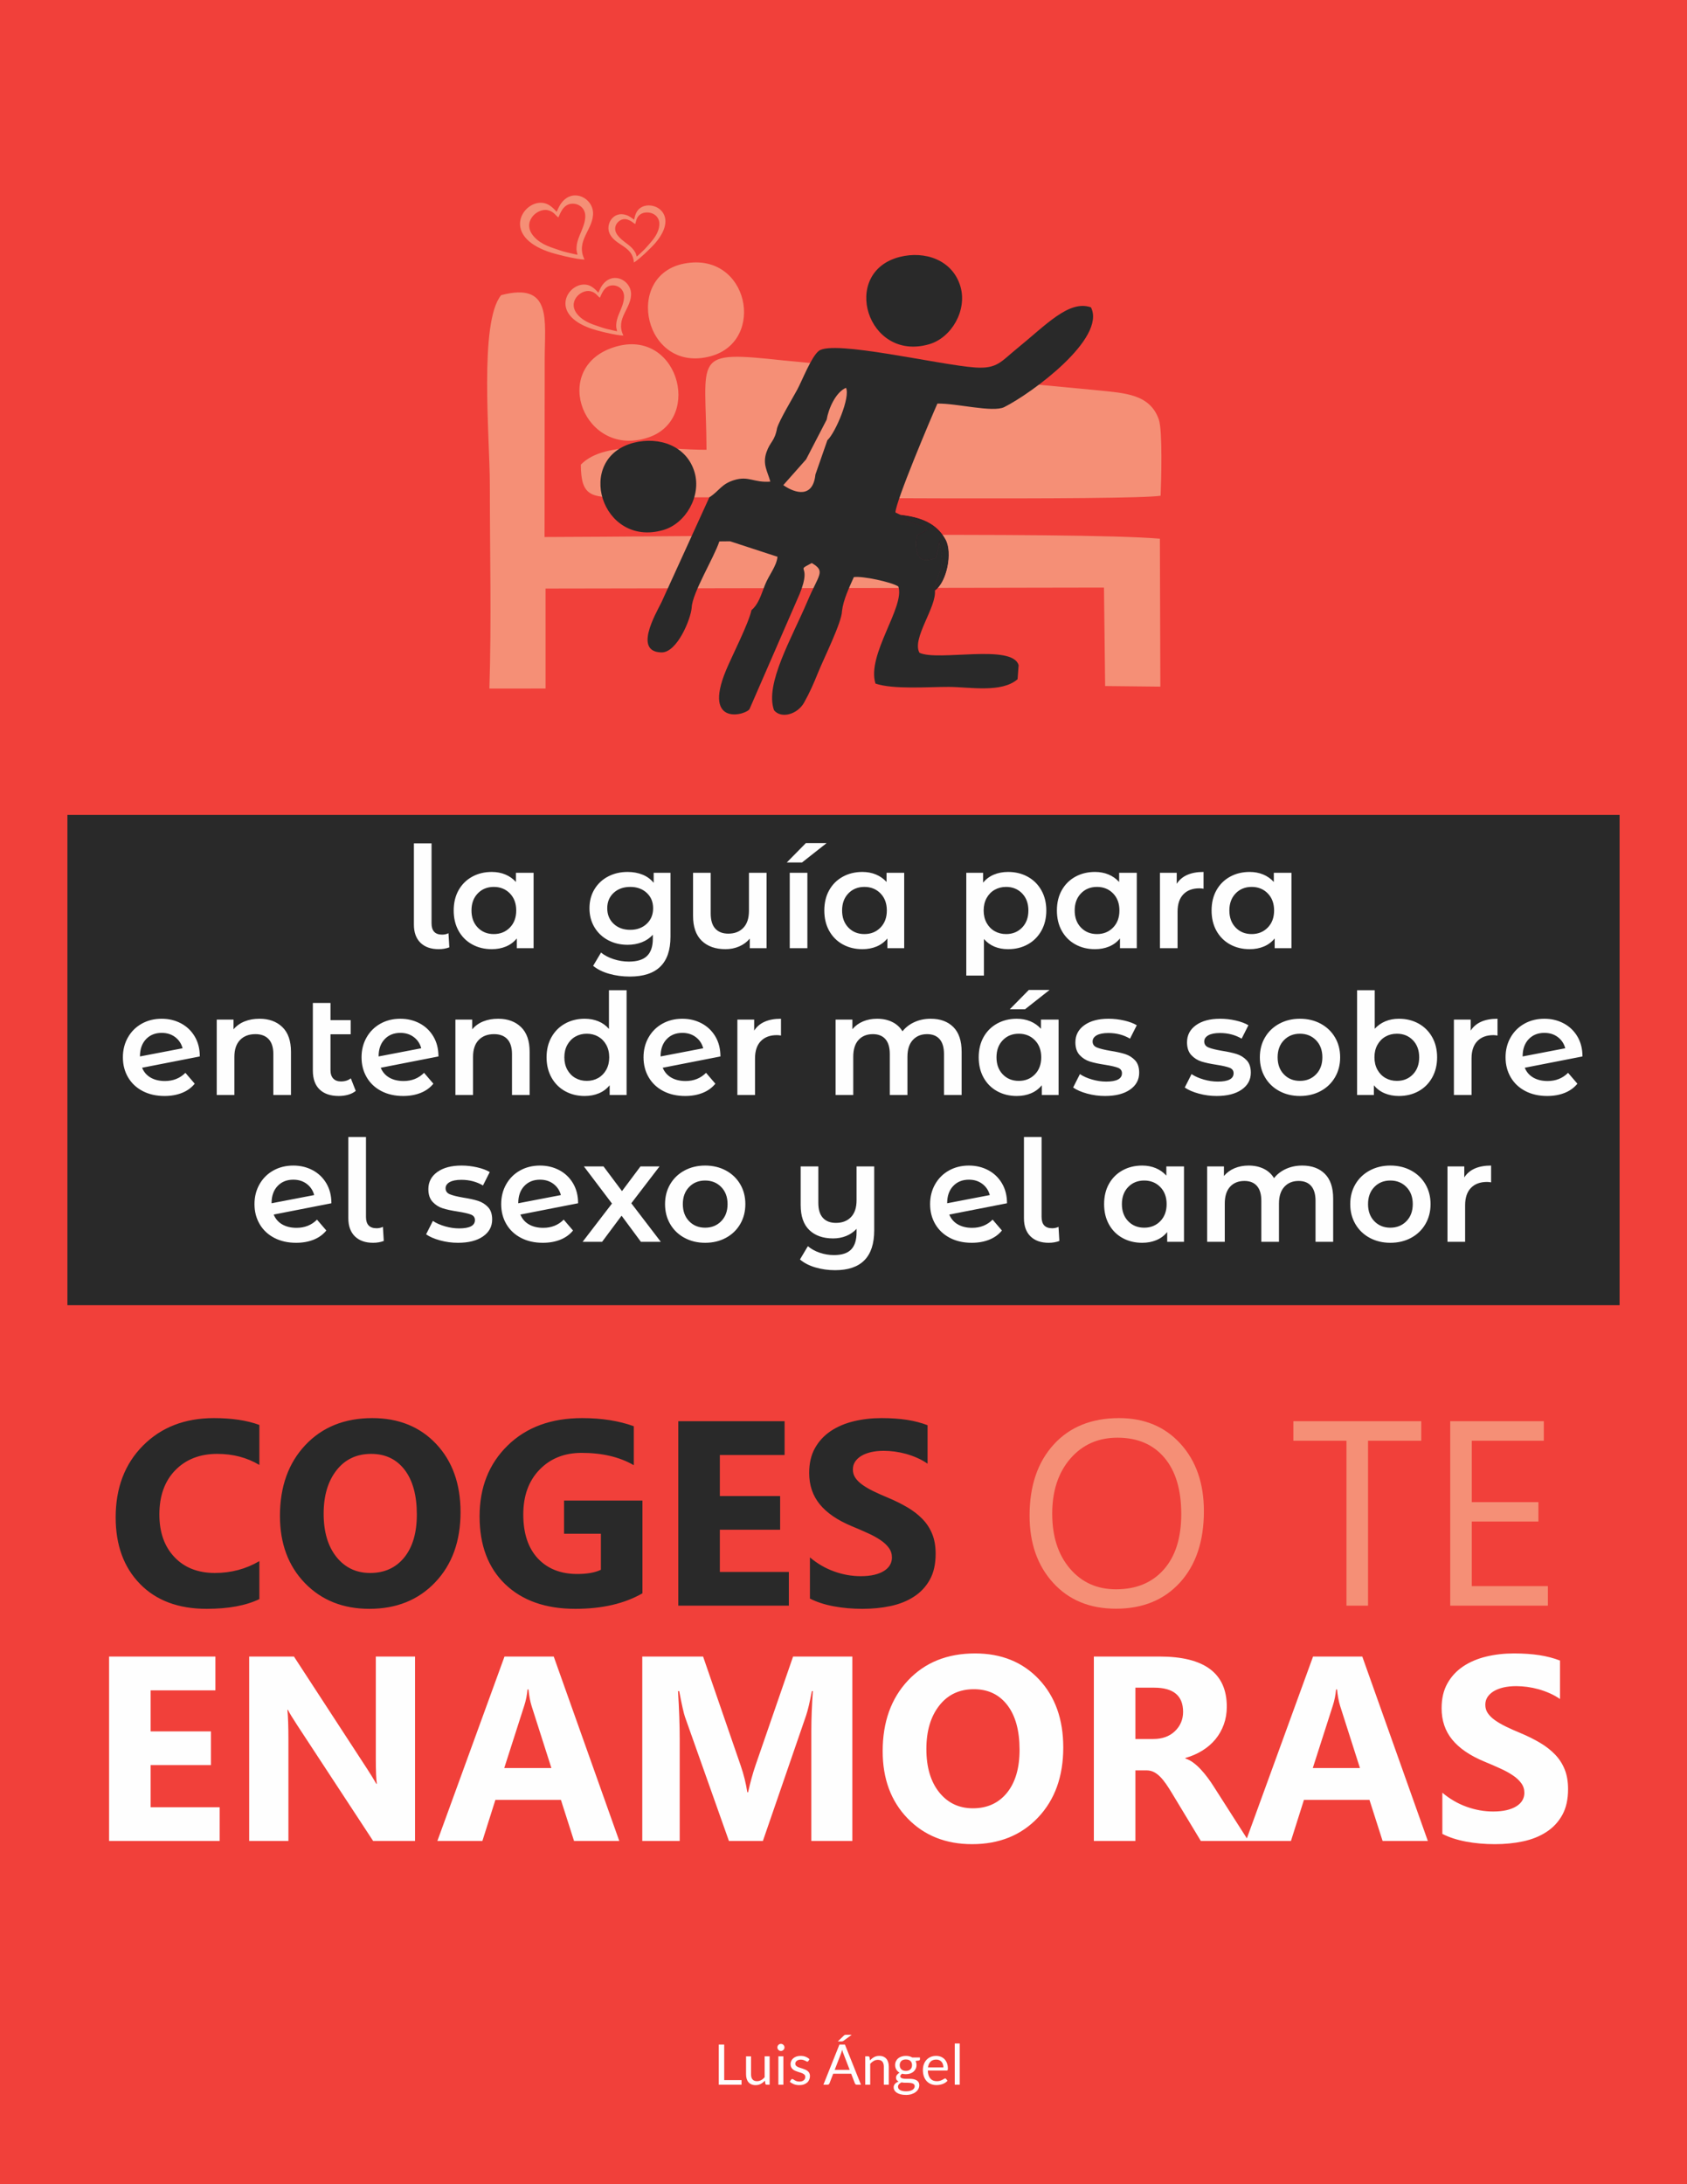 <?xml version="1.0" encoding="UTF-8"?>
<!DOCTYPE svg PUBLIC "-//W3C//DTD SVG 1.1//EN" "http://www.w3.org/Graphics/SVG/1.1/DTD/svg11.dtd">
<!-- Creator: CorelDRAW 2017 -->
<svg xmlns="http://www.w3.org/2000/svg" xml:space="preserve" width="215.9mm" height="279.4mm" version="1.1" style="shape-rendering:geometricPrecision; text-rendering:geometricPrecision; image-rendering:optimizeQuality; fill-rule:evenodd; clip-rule:evenodd"
viewBox="0 0 21590 27940"
 xmlns:xlink="http://www.w3.org/1999/xlink">
 <defs>
  <style type="text/css">
   <![CDATA[
    .str0 {stroke:#271C24;stroke-width:7.62;stroke-miterlimit:22.926}
    .fil2 {fill:#292929}
    .fil0 {fill:#F1403A}
    .fil1 {fill:#F58F76}
    .fil5 {fill:#FEFEFE;fill-rule:nonzero}
    .fil6 {fill:#FEFEFE;fill-rule:nonzero}
    .fil3 {fill:#292929;fill-rule:nonzero}
    .fil4 {fill:#F58F76;fill-rule:nonzero}
   ]]>
  </style>
 </defs>
 <g id="Capa_x0020_1">
  <rect class="fil0" width="21590" height="27940"/>
  <g id="_2093316098864">
   <path class="fil1" d="M9041.86 5753.54c-509.03,3.02 -1290.51,-137.46 -1608.55,190.14 2.79,402.7 126.74,419.86 520.96,419.32 336.23,-0.47 672.43,-1.31 1008.68,-1.31 814.1,0 5504.73,42.19 5890.57,-20.33 7.73,-185.96 26.62,-833.47 -23.35,-975.67 -114.17,-324.83 -432.5,-336.5 -775.15,-372.03l-4024.25 -382.56c-1195.77,-129.01 -994.18,-67.23 -988.91,1142.44z"/>
   <path class="fil1" d="M6263.39 8808.18l718.82 -0.45 -0.2 -1279.44 7146.45 -12.37 14.96 1259.93 706.64 7.47 -6.01 -1892.54c-1125.94,-93.38 -6261.87,-24.41 -7874.88,-21.24l1.93 -2274c-0.42,-496.54 100,-991.69 -556.87,-820.38 -285.65,340.81 -145.38,1832.46 -145.38,2419.27 0,862.87 21.75,1754.49 -5.46,2613.75z"/>
   <path class="fil1" d="M7835.83 4448.54c-800.02,278.72 -353.02,1422.54 463.1,1146.96 707.8,-239.01 367.71,-1436.42 -463.1,-1146.96z"/>
   <path class="fil1" d="M8761.48 3370.69c-791.49,147.52 -514.82,1419.4 336.19,1185.3 710.13,-195.34 482.75,-1337.94 -336.19,-1185.3z"/>
   <path class="fil1" d="M8115.56 2809.73c-32.38,-21.86 -57.61,-45.16 -105.31,-60.34 -162.68,-51.77 -266.98,121.64 -205.98,243.61 76.29,152.51 293.44,151.96 308.39,364.95 65.61,-38.05 227.96,-193.86 276.97,-252.75 16.33,-19.62 31.7,-39.16 47.18,-61.55 231.46,-334.67 -104.2,-495.97 -251.18,-376.65 -39.18,31.8 -58.33,80.8 -70.07,142.73zm13.18 56.19c-23.61,-11.67 -102.9,-95.96 -189.49,-48.15 -57.77,31.89 -91.49,106.36 -43.25,179.96 34.27,52.3 88.15,89.58 138.98,128.53 40.22,30.82 72.12,61.13 96.13,104.89 10.28,18.71 11.12,34.78 18.55,50.89 28.05,-26.65 55.11,-49.23 83.79,-77.84 13.99,-13.96 26.06,-25.52 38.91,-40.51 61.54,-71.8 135.76,-140.76 160.5,-249.92 43.03,-189.92 -168.71,-237.77 -250.18,-161.9 -43.88,40.86 -40.18,84.48 -53.94,114.05z"/>
   <path class="fil1" d="M7657.53 3744.53c19.8,-40.67 31.6,-78.65 70.63,-121.5 133.1,-146.16 338.13,-32.73 347.64,124.89 11.88,197.11 -206.15,322.36 -97.73,544.55 -87.83,-0.13 -340.87,-62.28 -424.12,-92.92 -27.74,-10.21 -54.47,-20.89 -82.96,-34.37 -425.95,-201.43 -182.88,-557.62 33.61,-523.15 57.7,9.19 105.28,47.22 152.93,102.5zm19.34 63.97c16.91,-25.37 47.57,-155.82 162.08,-158.06 76.4,-1.49 153.35,53.63 147.63,155.37 -4.06,72.29 -36.48,140.88 -64.88,209.38 -22.46,54.19 -36.88,103.07 -35.6,160.86 0.54,24.7 9,41.31 10.88,61.76 -43.56,-10.47 -83.76,-17.42 -129.09,-29.49 -22.12,-5.89 -40.92,-10.49 -62.49,-18.07 -103.29,-36.33 -217.65,-62.47 -305.7,-157.58 -153.17,-165.48 31.39,-336.12 157.02,-307.26 67.67,15.55 89.23,61.42 120.15,83.09z"/>
   <path class="fil1" d="M7123.89 2710.19c22.04,-45.27 35.17,-87.54 78.61,-135.24 148.14,-162.68 376.35,-36.42 386.92,139.01 13.23,219.39 -229.44,358.8 -108.77,606.11 -97.76,-0.15 -379.4,-69.32 -472.06,-103.43 -30.86,-11.36 -60.62,-23.26 -92.34,-38.25 -474.09,-224.2 -203.54,-620.65 37.41,-582.28 64.23,10.22 117.19,52.55 170.23,114.08zm21.52 71.2c18.82,-28.24 52.95,-173.43 180.4,-175.92 85.03,-1.66 170.68,59.68 164.31,172.93 -4.51,80.46 -40.6,156.81 -72.21,233.04 -25,60.32 -41.05,114.72 -39.62,179.04 0.6,27.5 10.02,45.98 12.11,68.74 -48.48,-11.65 -93.23,-19.39 -143.68,-32.82 -24.62,-6.56 -45.55,-11.67 -69.55,-20.11 -114.97,-40.44 -242.26,-69.53 -340.26,-175.39 -170.48,-184.18 34.94,-374.11 174.77,-341.99 75.32,17.3 99.31,68.36 133.73,92.48z"/>
  </g>
  <g id="_2093391731728">
   <path class="fil2" d="M11514.93 3286.54c-767.76,194.44 -418.92,1348.88 377.25,1116.6 285.12,-83.16 488.47,-433.73 399.31,-738.16 -99.39,-339.27 -453.84,-460.18 -776.56,-378.44z"/>
   <path class="fil2 str0" d="M11964.35 7548.59c148.29,-105.13 224.06,-476.87 133.4,-644.09 -116.36,-214.7 -327.53,-285.12 -562.96,-312.88 160.08,149.46 152.68,59.1 341.56,179.41l-143.76 81.02c-24.53,208.79 4.53,379.16 245.07,283.16l45.58 -204.03c87.68,406.82 -15.96,310.14 -58.89,617.41z"/>
   <path class="fil2" d="M10588.52 5631.46l-153.03 439.13c-30.81,301.48 -253.66,244.95 -410.98,135.1l291.87 -329.42 263.27 -508.2c22.5,-137.65 114.58,-351.36 247.37,-407.03 57.87,118.41 -134.54,574.97 -238.5,670.42zm-643.42 -155.39c-31.46,172.1 -87.76,170.58 -135.47,307.09 -54.11,154.85 12.81,245.32 48.99,377.34 -212.39,16.76 -274.52,-76.51 -462.24,-19.54 -165.44,50.23 -190.37,138.65 -318.24,220.63l-613.89 1345.4c-81.72,161.29 -353.09,631.44 1.01,638.65 201.22,4.09 376.83,-430.79 386.77,-572.88 7.09,-187.85 284,-634.71 354.19,-847.35l137.69 -1.28 606.42 197.93c-12.25,122.85 -110.8,233.56 -160.45,360.96 -37.75,96.87 -68.72,198.22 -125.51,272.47 -14.03,18.37 -29.69,35.11 -47.41,49.7 -34.59,167.4 -248.56,584.96 -324.64,767.31 -310.58,744.77 281.16,567.42 302.33,492.53l601.59 -1381.53c234.91,-508.89 -49.54,-352.88 192.85,-481.21 180.89,106.56 91.31,142.04 -54.62,486.7 -200.04,472.41 -549.14,1059.9 -428.63,1396.12 90.75,111.99 298.8,54.5 384.16,-96.45 71.15,-125.86 124.5,-247.98 180.22,-386.45 70.52,-175.22 302.74,-640.89 305.43,-784.16 15.66,-142.06 90.68,-299.15 151.49,-435.51 107.7,-17.6 481.56,62.6 569.47,119.55 89.93,256.53 -408.63,875.06 -292.43,1242.16 231.46,78.22 678.22,41.73 937.94,42.67 270.63,0.98 673.9,80.5 880.69,-98.36l13.33 -179.13c-77.52,-277.18 -1029.84,-46.8 -1268.65,-158.91 -102.85,-181.55 223.61,-586.67 196.86,-801.93 42.93,-307.27 146.57,-210.59 58.89,-617.41l-45.58 204.03c-240.54,96 -269.6,-74.37 -245.07,-283.16l143.76 -81.02c-188.88,-120.31 -181.48,-29.95 -341.56,-179.41l-75.06 -36.11c2.12,-138.55 443.89,-1182.31 536.86,-1392.8 239.04,-6.09 710.47,117.66 855.92,44.7 351.24,-176.33 1308.05,-877.93 1109.62,-1275.75 -280.43,-100.25 -578.99,228.82 -947.26,527.25 -202.53,164.11 -250.74,261.64 -534.62,241.96 -459.81,-31.89 -1815.05,-357.01 -2001.32,-212.23 -95.49,74.23 -211.62,376.62 -277.47,498.47 -59.24,109.66 -225.31,384.34 -256.36,488.96z"/>
   <path class="fil2" d="M8112.51 5663.06c-767.75,194.44 -418.91,1348.88 377.25,1116.6 285.12,-83.16 488.48,-433.73 399.31,-738.16 -99.39,-339.27 -453.83,-460.18 -776.56,-378.44z"/>
  </g>
  <polygon class="fil2" points="862.76,10424.45 20727.24,10424.45 20727.24,16695.88 862.76,16695.88 "/>
  <g id="_2093391730672">
   <path class="fil3" d="M3319.33 20455.42c-171.83,83.11 -397,124.66 -674.4,124.66 -361.62,0 -646.31,-106.13 -853.51,-318.94 -207.77,-212.82 -311.09,-496.39 -311.09,-850.72 0,-377.34 116.24,-683.37 349.27,-918.09 233.03,-234.72 535.69,-352.07 907.42,-352.07 230.23,0 424.52,29.19 582.31,87.59l0 511.55c-157.79,-94.33 -337.48,-141.5 -539.63,-141.5 -221.24,0 -400.37,69.63 -536.26,208.89 -135.89,139.25 -203.83,327.93 -203.83,566.01 0,227.98 64.01,409.92 192.6,545.24 128.03,135.33 300.98,203.28 518.29,203.28 207.2,0 397,-50.54 568.83,-151.62l0 485.72zm1408.3 124.66c-338.04,0 -613.18,-110.06 -826,-329.61 -212.82,-220.12 -318.95,-506.5 -318.95,-859.7 0,-372.85 107.81,-674.39 324,-904.62 216.19,-230.22 502,-345.89 858.57,-345.89 336.92,0 609.26,110.62 817.02,330.73 207.77,220.68 311.65,511.55 311.65,872.05 0,370.61 -107.81,669.9 -323.44,896.76 -215.06,226.85 -496.39,340.28 -842.85,340.28zm23.02 -1982.18c-186.42,0 -334.67,69.63 -444.16,210.01 -109.5,139.82 -164.53,324.56 -164.53,554.79 0,233.59 55.03,418.33 164.53,554.78 109.49,135.89 253.24,203.84 430.69,203.84 183.62,0 328.49,-66.26 436.3,-198.22 107.25,-132.52 161.16,-315.58 161.16,-550.3 0,-244.82 -52.22,-435.18 -156.11,-571.07 -104.44,-135.89 -247.07,-203.83 -427.88,-203.83zm3471.35 1783.4c-230.22,132.52 -516.6,198.78 -859.13,198.78 -379.03,0 -678.32,-105 -897.32,-315.01 -218.43,-210.01 -327.93,-499.2 -327.93,-867.56 0,-370.61 119.61,-672.71 358.82,-906.3 238.64,-234.16 557.03,-350.95 954.03,-350.95 249.88,0 470.55,34.81 660.91,103.88l0 498.63c-181.93,-105.57 -404.3,-157.79 -667.65,-157.79 -220.68,0 -399.81,71.32 -538.5,214.51 -139.26,143.18 -208.33,334.1 -208.33,573.31 0,242.02 62.33,429.57 186.43,562.65 124.65,132.52 292.55,198.78 504.25,198.78 127.46,0 228.54,-17.97 302.66,-53.91l0 -461.01 -471.68 0 0 -424.51 1003.44 0 0 1186.5zm1873.82 157.79l-1415.05 0 0 -2358.97 1360.58 0 0 432.38 -828.81 0 0 525.02 771.53 0 0 430.69 -771.53 0 0 539.63 883.28 0 0 431.25zm269.53 -90.41l0 -526.71c95.46,80.3 199.34,140.39 311.08,180.25 111.75,39.87 224.61,60.09 338.6,60.09 67.39,0 125.78,-6.18 175.2,-17.97 49.97,-12.36 91.53,-28.64 125.22,-50.54 33.69,-21.34 58.4,-46.61 74.68,-75.24 16.85,-29.2 24.71,-60.65 24.71,-94.9 0,-46.05 -12.92,-87.04 -39.31,-122.98 -26.39,-36.49 -62.33,-70.19 -107.81,-100.51 -45.49,-30.88 -99.39,-60.64 -162.28,-88.72 -62.33,-28.64 -129.71,-57.84 -202.15,-87.6 -184.18,-76.36 -321.76,-170.14 -412.16,-281.32 -90.41,-110.62 -135.33,-244.26 -135.33,-400.93 0,-122.97 24.15,-228.54 73.56,-316.7 49.42,-88.72 116.8,-161.16 201.59,-218.43 85.35,-56.72 183.62,-98.83 295.36,-125.79 111.74,-26.95 230.23,-40.42 355.45,-40.42 122.97,0 231.91,7.86 326.8,22.46 94.34,14.6 181.94,37.62 262.24,68.5l0 491.9c-39.87,-27.52 -82.55,-51.66 -129.15,-72.44 -46.61,-20.78 -94.9,-38.18 -144.32,-52.22 -48.85,-13.48 -98.26,-23.58 -147.12,-30.32 -48.85,-6.18 -94.89,-9.55 -138.69,-9.55 -60.65,0 -115.12,5.62 -164.53,16.85 -49.41,11.79 -90.97,28.07 -125.22,48.85 -33.69,20.78 -60.08,45.48 -79.17,74.68 -18.53,29.2 -27.52,61.77 -27.52,97.71 0,39.87 10.11,75.24 30.88,106.13 20.78,31.44 50.54,61.2 89.29,89.28 38.18,27.51 84.79,55.03 139.82,81.98 54.46,26.95 116.79,54.47 185.86,83.11 94.34,39.3 178.57,81.42 253.81,125.78 75.25,44.36 139.82,94.9 193.17,150.49 53.9,56.15 94.89,120.16 123.53,192.04 28.64,71.31 42.68,154.98 42.68,250.44 0,131.96 -24.71,242.02 -74.69,331.86 -49.97,89.28 -117.35,161.72 -203.27,216.75 -85.35,55.59 -184.74,95.46 -298.17,119.6 -113.99,24.15 -233.59,35.94 -359.94,35.94 -129.15,0 -252.12,-10.67 -368.92,-32.57 -116.79,-21.9 -218.43,-55.03 -303.78,-98.83z"/>
   <path class="fil4" d="M14281.98 20578.4c-334.67,0 -602.51,-110.06 -803.54,-330.74 -201.03,-220.12 -302.1,-507.06 -302.1,-860.26 0,-379.59 102.76,-682.25 307.72,-907.98 204.95,-225.74 484.59,-339.16 837.79,-339.16 325.68,0 587.92,110.05 786.7,329.05 199.34,219.56 298.73,506.49 298.73,860.82 0,384.64 -102.2,688.99 -306.03,913.04 -203.84,223.48 -476.74,335.23 -819.27,335.23zm19.66 -2187.7c-247.64,0 -448.66,89.28 -603.64,267.84 -154.42,179.13 -231.91,413.85 -231.91,704.16 0,290.87 75.24,524.46 226.29,701.9 150.49,176.88 347.58,265.6 589.6,265.6 258.87,0 462.7,-84.23 612.06,-253.25 149.37,-169.01 223.49,-405.42 223.49,-709.2 0,-311.65 -71.87,-551.98 -216.75,-722.12 -144.87,-170.14 -344.77,-254.93 -599.14,-254.93zm3887.44 39.3l-681.13 0 0 2109.09 -276.27 0 0 -2109.09 -679.45 0 0 -249.88 1636.85 0 0 249.88zm1620.55 2109.09l-1249.95 0 0 -2358.97 1197.73 0 0 249.88 -921.46 0 0 785.01 852.4 0 0 248.2 -852.4 0 0 826 973.68 0 0 249.88z"/>
   <path class="fil5" d="M2811.16 23549.34l-1415.05 0 0 -2358.97 1360.58 0 0 432.38 -828.81 0 0 525.02 771.53 0 0 430.69 -771.53 0 0 539.63 883.28 0 0 431.25zm2500.47 0l-536.26 0 -972.56 -1482.43c-56.72,-86.47 -96.58,-151.61 -118.48,-195.41l-6.18 0c8.42,83.11 12.92,210.58 12.92,381.28l0 1296.56 -502.01 0 0 -2358.97 572.76 0 936.06 1435.82c42.68,65.14 81.98,129.15 118.48,192.61l6.74 0c-8.98,-54.47 -13.48,-162.85 -13.48,-324l0 -1304.43 502.01 0 0 2358.97zm2613.9 0l-578.94 0 -167.89 -525.03 -838.92 0 -166.21 525.03 -576.13 0 859.14 -2358.97 630.03 0 838.92 2358.97zm-868.68 -932.69l-253.25 -792.88c-18.53,-59.52 -32.01,-130.27 -39.87,-212.25l-12.91 0c-5.62,69.06 -19.1,137.57 -40.99,205.52l-256.62 799.61 603.64 0zm3851.49 932.69l-525.02 0 0 -1411.67c0,-152.18 6.74,-320.63 19.65,-504.81l-12.91 0c-27.52,144.87 -52.23,248.75 -74.13,312.76l-552.54 1603.72 -434.62 0 -562.64 -1587.43c-15.17,-42.68 -39.87,-152.74 -74.13,-329.05l-14.6 0c14.04,232.47 21.34,436.3 21.34,612.06l0 1304.42 -478.98 0 0 -2358.97 778.28 0 482.35 1398.2c38.18,111.74 66.26,224.05 83.66,337.48l10.11 0c29.2,-130.84 60.65,-244.27 93.77,-340.85l481.79 -1394.83 758.62 0 0 2358.97zm1532.97 40.99c-338.04,0 -613.18,-110.06 -826,-329.61 -212.82,-220.12 -318.95,-506.5 -318.95,-859.7 0,-372.85 107.81,-674.39 324,-904.62 216.19,-230.22 502,-345.89 858.57,-345.89 336.92,0 609.26,110.62 817.02,330.73 207.77,220.68 311.65,511.55 311.65,872.05 0,370.61 -107.81,669.9 -323.44,896.76 -215.06,226.85 -496.39,340.28 -842.85,340.28zm23.02 -1982.18c-186.42,0 -334.67,69.63 -444.16,210.01 -109.5,139.82 -164.53,324.56 -164.53,554.79 0,233.59 55.03,418.33 164.53,554.78 109.49,135.89 253.24,203.84 430.69,203.84 183.62,0 328.49,-66.26 436.3,-198.22 107.25,-132.52 161.16,-315.58 161.16,-550.3 0,-244.82 -52.22,-435.18 -156.11,-571.07 -104.44,-135.89 -247.07,-203.83 -427.88,-203.83zm3514.03 1941.19l-610.38 0 -366.68 -607.01c-27.51,-46.04 -53.9,-87.03 -79.17,-123.53 -25.27,-35.94 -50.54,-66.83 -76.37,-92.66 -25.83,-25.83 -52.78,-45.48 -80.86,-59.52 -28.07,-13.47 -58.4,-20.21 -90.96,-20.21l-143.19 0 0 902.93 -531.77 0 0 -2358.97 842.29 0c572.76,0 859.13,213.94 859.13,641.27 0,82.54 -12.91,158.35 -38.18,227.97 -25.27,69.63 -60.65,132.52 -106.69,188.68 -46.05,55.59 -101.64,103.88 -166.77,144.31 -65.7,40.99 -138.14,72.44 -218.44,95.46l0 6.74c35.38,11.23 69.07,28.63 102.2,53.34 33.13,24.71 64.58,53.35 95.46,86.48 30.88,33.13 60.08,68.5 88.16,106.12 28.08,37.63 53.34,74.69 76.37,111.19l445.85 697.41zm-1447.61 -1960.85l0 656.43 230.22 0c113.99,0 205.52,-33.13 274.59,-98.83 70.19,-66.82 105.56,-149.93 105.56,-248.2 0,-206.64 -123.53,-309.4 -370.6,-309.4l-239.77 0zm3742.56 1960.85l-578.94 0 -167.89 -525.03 -838.92 0 -166.21 525.03 -576.13 0 859.14 -2358.97 630.03 0 838.92 2358.97zm-868.68 -932.69l-253.25 -792.88c-18.53,-59.52 -32.01,-130.27 -39.87,-212.25l-12.91 0c-5.62,69.06 -19.1,137.57 -40.99,205.52l-256.62 799.61 603.64 0zm1054.54 842.28l0 -526.71c95.46,80.3 199.34,140.39 311.08,180.25 111.75,39.87 224.61,60.09 338.6,60.09 67.39,0 125.78,-6.18 175.2,-17.97 49.97,-12.36 91.53,-28.64 125.22,-50.54 33.69,-21.34 58.4,-46.61 74.68,-75.24 16.85,-29.2 24.71,-60.65 24.71,-94.9 0,-46.05 -12.92,-87.04 -39.31,-122.98 -26.39,-36.49 -62.33,-70.19 -107.81,-100.51 -45.49,-30.88 -99.39,-60.64 -162.28,-88.72 -62.33,-28.64 -129.71,-57.84 -202.15,-87.6 -184.18,-76.36 -321.76,-170.14 -412.16,-281.32 -90.41,-110.62 -135.33,-244.26 -135.33,-400.93 0,-122.97 24.15,-228.54 73.56,-316.7 49.42,-88.72 116.8,-161.16 201.59,-218.43 85.35,-56.72 183.62,-98.83 295.36,-125.79 111.74,-26.95 230.23,-40.42 355.45,-40.42 122.97,0 231.91,7.86 326.8,22.46 94.34,14.6 181.94,37.62 262.24,68.5l0 491.9c-39.87,-27.52 -82.55,-51.66 -129.15,-72.44 -46.61,-20.78 -94.9,-38.18 -144.32,-52.22 -48.85,-13.48 -98.26,-23.58 -147.12,-30.32 -48.85,-6.18 -94.89,-9.55 -138.69,-9.55 -60.65,0 -115.12,5.62 -164.53,16.85 -49.41,11.79 -90.97,28.07 -125.22,48.85 -33.69,20.78 -60.08,45.48 -79.17,74.68 -18.53,29.2 -27.52,61.77 -27.52,97.71 0,39.87 10.11,75.24 30.88,106.13 20.78,31.44 50.54,61.2 89.29,89.28 38.18,27.51 84.79,55.03 139.82,81.98 54.46,26.95 116.79,54.47 185.86,83.11 94.34,39.3 178.57,81.42 253.81,125.78 75.25,44.36 139.82,94.9 193.17,150.49 53.9,56.15 94.89,120.16 123.53,192.04 28.64,71.31 42.68,154.98 42.68,250.44 0,131.96 -24.71,242.02 -74.69,331.86 -49.97,89.28 -117.35,161.72 -203.27,216.75 -85.35,55.59 -184.74,95.46 -298.17,119.6 -113.99,24.15 -233.59,35.94 -359.94,35.94 -129.15,0 -252.12,-10.67 -368.92,-32.57 -116.79,-21.9 -218.43,-55.03 -303.78,-98.83z"/>
  </g>
  <g id="_2093391727760">
   <path class="fil6" d="M5614.96 12141.73c-99.95,0 -177.91,-27.39 -233.9,-82.18 -56,-54.79 -83.99,-132.15 -83.99,-232.09l0 -1038.56 225.77 0 0 1022.3c0,96.33 45.16,144.5 135.47,144.5 30.1,0 57.19,-6.02 81.27,-18.07l10.84 180.62c-42.14,15.66 -87.3,23.48 -135.46,23.48zm1213.76 -977.15l0 964.51 -214.94 0 0 -124.63c-37.33,45.76 -83.38,80.08 -138.17,102.96 -54.79,22.87 -115.3,34.31 -181.52,34.31 -93.93,0 -177.91,-20.47 -251.97,-61.41 -74.05,-40.94 -131.85,-98.74 -173.39,-173.39 -41.54,-74.66 -62.31,-161.35 -62.31,-260.09 0,-98.74 20.77,-185.14 62.31,-259.19 41.54,-74.05 99.34,-131.55 173.39,-172.49 74.06,-40.94 158.04,-61.41 251.97,-61.41 62.61,0 120.11,10.83 172.49,32.51 52.38,21.67 97.83,53.58 136.37,95.73l0 -117.41 225.77 0zm-509.35 783.89c83.09,0 151.72,-27.69 205.91,-83.08 54.18,-55.39 81.28,-128.24 81.28,-218.55 0,-90.31 -27.1,-163.16 -81.28,-218.55 -54.19,-55.39 -122.82,-83.09 -205.91,-83.09 -83.08,0 -151.42,27.7 -205,83.09 -53.58,55.39 -80.37,128.24 -80.37,218.55 0,90.31 26.79,163.16 80.37,218.55 53.58,55.39 121.92,83.08 205,83.08zm2261.36 -783.89l0 818.21c0,339.56 -173.4,509.34 -520.18,509.34 -92.72,0 -180.62,-11.74 -263.71,-35.22 -83.08,-23.48 -151.72,-57.49 -205.9,-102.05l101.14 -169.78c42.15,34.92 95.43,62.92 159.85,83.99 64.42,21.07 129.75,31.61 195.97,31.61 105.97,0 183.63,-24.08 233,-72.25 49.37,-48.16 74.05,-121.62 74.05,-220.35l0 -50.58c-38.53,42.15 -85.49,74.06 -140.88,95.73 -55.39,21.67 -116.2,32.51 -182.42,32.51 -91.52,0 -174.3,-19.57 -248.35,-58.7 -74.06,-39.13 -132.46,-94.22 -175.21,-165.27 -42.74,-71.04 -64.11,-152.32 -64.11,-243.83 0,-91.52 21.37,-172.49 64.11,-242.93 42.75,-70.45 101.15,-124.93 175.21,-163.46 74.05,-38.54 156.83,-57.8 248.35,-57.8 69.84,0 133.35,11.44 190.55,34.31 57.2,22.88 105.06,57.8 143.59,104.76l0 -128.24 214.94 0zm-514.77 729.71c85.5,0 155.64,-25.59 210.43,-76.77 54.78,-51.17 82.18,-117.7 82.18,-199.58 0,-80.68 -27.4,-146.3 -82.18,-196.88 -54.79,-50.57 -124.93,-75.86 -210.43,-75.86 -86.69,0 -157.44,25.29 -212.22,75.86 -54.79,50.58 -82.18,116.2 -82.18,196.88 0,81.88 27.39,148.41 82.18,199.58 54.78,51.18 125.53,76.77 212.22,76.77zm1744.79 -729.71l0 964.51 -214.94 0 0 -122.82c-36.12,43.35 -81.28,76.76 -135.46,100.24 -54.19,23.48 -112.59,35.22 -175.2,35.22 -128.85,0 -230.29,-35.82 -304.35,-107.46 -74.05,-71.65 -111.08,-177.91 -111.08,-318.8l0 -550.89 225.78 0 0 520.19c0,86.69 19.56,151.42 58.7,194.16 39.13,42.75 94.82,64.12 167.07,64.12 80.68,0 144.8,-24.98 192.36,-74.95 47.56,-49.98 71.34,-121.92 71.34,-215.84l0 -487.68 225.78 0zm296.22 0l225.77 0 0 964.51 -225.77 0 0 -964.51zm205.9 -379.3l265.51 0 -314.27 247.45 -195.07 0 243.83 -247.45zm1258.92 379.3l0 964.51 -214.94 0 0 -124.63c-37.33,45.76 -83.38,80.08 -138.17,102.96 -54.79,22.87 -115.3,34.31 -181.52,34.31 -93.93,0 -177.91,-20.47 -251.97,-61.41 -74.05,-40.94 -131.85,-98.74 -173.39,-173.39 -41.54,-74.66 -62.31,-161.35 -62.31,-260.09 0,-98.74 20.77,-185.14 62.31,-259.19 41.54,-74.05 99.34,-131.55 173.39,-172.49 74.06,-40.94 158.04,-61.41 251.97,-61.41 62.61,0 120.11,10.83 172.49,32.51 52.38,21.67 97.83,53.58 136.37,95.73l0 -117.41 225.77 0zm-509.35 783.89c83.09,0 151.72,-27.69 205.91,-83.08 54.18,-55.39 81.28,-128.24 81.28,-218.55 0,-90.31 -27.1,-163.16 -81.28,-218.55 -54.19,-55.39 -122.82,-83.09 -205.91,-83.09 -83.08,0 -151.42,27.7 -205,83.09 -53.58,55.39 -80.37,128.24 -80.37,218.55 0,90.31 26.79,163.16 80.37,218.55 53.58,55.39 121.92,83.08 205,83.08zm1838.71 -794.72c93.92,0 177.91,20.47 251.96,61.41 74.06,40.94 132.16,98.74 174.3,173.39 42.15,74.66 63.22,160.75 63.22,258.29 0,97.53 -21.07,183.93 -63.22,259.19 -42.14,75.25 -100.24,133.35 -174.3,174.29 -74.05,40.94 -158.04,61.41 -251.96,61.41 -130.05,0 -233,-43.35 -308.86,-130.04l0 467.8 -225.77 0 0 -1314.91 214.93 0 0 126.44c37.33,-45.76 83.39,-80.08 138.18,-102.96 54.79,-22.87 115.29,-34.31 181.52,-34.31zm-25.29 794.72c83.09,0 151.42,-27.69 205.01,-83.08 53.58,-55.39 80.37,-128.24 80.37,-218.55 0,-90.31 -26.79,-163.16 -80.37,-218.55 -53.59,-55.39 -121.92,-83.09 -205.01,-83.09 -54.18,0 -102.95,12.35 -146.3,37.03 -43.35,24.69 -77.66,59.91 -102.95,105.66 -25.29,45.76 -37.93,98.74 -37.93,158.95 0,60.2 12.64,113.19 37.93,158.94 25.29,45.76 59.6,80.98 102.95,105.66 43.35,24.69 92.12,37.03 146.3,37.03zm1672.54 -783.89l0 964.51 -214.94 0 0 -124.63c-37.33,45.76 -83.38,80.08 -138.17,102.96 -54.79,22.87 -115.3,34.31 -181.52,34.31 -93.93,0 -177.91,-20.47 -251.97,-61.41 -74.05,-40.94 -131.85,-98.74 -173.39,-173.39 -41.54,-74.66 -62.31,-161.35 -62.31,-260.09 0,-98.74 20.77,-185.14 62.31,-259.19 41.54,-74.05 99.34,-131.55 173.39,-172.49 74.06,-40.94 158.04,-61.41 251.97,-61.41 62.61,0 120.11,10.83 172.49,32.51 52.38,21.67 97.83,53.58 136.37,95.73l0 -117.41 225.77 0zm-509.35 783.89c83.09,0 151.72,-27.69 205.91,-83.08 54.18,-55.39 81.28,-128.24 81.28,-218.55 0,-90.31 -27.1,-163.16 -81.28,-218.55 -54.19,-55.39 -122.82,-83.09 -205.91,-83.09 -83.08,0 -151.42,27.7 -205,83.09 -53.58,55.39 -80.37,128.24 -80.37,218.55 0,90.31 26.79,163.16 80.37,218.55 53.58,55.39 121.92,83.08 205,83.08zm1020.5 -643c65.03,-101.15 179.42,-151.72 343.18,-151.72l0 214.93c-19.27,-3.61 -36.73,-5.41 -52.38,-5.41 -87.9,0 -156.54,25.58 -205.9,76.76 -49.37,51.17 -74.06,124.93 -74.06,221.26l0 467.8 -225.77 0 0 -964.51 214.93 0 0 140.89zm1468.44 -140.89l0 964.51 -214.94 0 0 -124.63c-37.33,45.76 -83.38,80.08 -138.17,102.96 -54.79,22.87 -115.3,34.31 -181.52,34.31 -93.93,0 -177.91,-20.47 -251.97,-61.41 -74.05,-40.94 -131.85,-98.74 -173.39,-173.39 -41.54,-74.66 -62.31,-161.35 -62.31,-260.09 0,-98.74 20.77,-185.14 62.31,-259.19 41.54,-74.05 99.34,-131.55 173.39,-172.49 74.06,-40.94 158.04,-61.41 251.97,-61.41 62.61,0 120.11,10.83 172.49,32.51 52.38,21.67 97.83,53.58 136.37,95.73l0 -117.41 225.77 0zm-509.35 783.89c83.09,0 151.72,-27.69 205.91,-83.08 54.18,-55.39 81.28,-128.24 81.28,-218.55 0,-90.31 -27.1,-163.16 -81.28,-218.55 -54.19,-55.39 -122.82,-83.09 -205.91,-83.09 -83.08,0 -151.42,27.7 -205,83.09 -53.58,55.39 -80.37,128.24 -80.37,218.55 0,90.31 26.79,163.16 80.37,218.55 53.58,55.39 121.92,83.08 205,83.08zm-13907.67 1879.82c104.76,0 192.06,-34.92 261.9,-104.76l119.21 139.07c-42.15,51.78 -96.33,90.92 -162.56,117.41 -66.23,26.49 -140.88,39.73 -223.97,39.73 -105.96,0 -199.28,-21.07 -279.96,-63.21 -80.67,-42.15 -142.99,-100.85 -186.94,-176.11 -43.95,-75.25 -65.92,-160.45 -65.92,-255.57 0,-93.92 21.37,-178.51 64.11,-253.77 42.75,-75.26 101.75,-133.96 177.01,-176.11 75.26,-42.14 160.45,-63.21 255.58,-63.21 90.31,0 172.49,19.56 246.54,58.7 74.06,39.13 132.76,95.12 176.11,167.97 43.34,72.85 65.02,158.05 65.02,255.58l-738.73 144.5c22.88,55.39 59.6,97.53 110.17,126.43 50.58,28.9 111.39,43.35 182.43,43.35zm-41.54 -615.91c-83.09,0 -150.22,27.09 -201.39,81.27 -51.18,54.19 -76.77,127.04 -76.77,218.55l0 1.81 545.47 -104.76c-15.65,-59 -47.26,-106.56 -94.82,-142.69 -47.56,-36.12 -105.06,-54.18 -172.49,-54.18zm1251.68 -180.62c121.62,0 219.15,35.52 292.61,106.56 73.45,71.05 110.17,176.41 110.17,316.09l0 552.69 -225.77 0 0 -523.8c0,-84.28 -19.87,-147.8 -59.6,-190.55 -39.74,-42.74 -96.33,-64.12 -169.79,-64.12 -83.08,0 -148.71,24.99 -196.87,74.96 -48.17,49.97 -72.25,121.92 -72.25,215.84l0 487.67 -225.77 0 0 -964.51 214.93 0 0 124.63c37.33,-44.55 84.29,-78.27 140.89,-101.15 56.59,-22.87 120.41,-34.31 191.45,-34.31zm1231.82 922.96c-26.49,21.67 -58.7,37.93 -96.63,48.77 -37.93,10.83 -77.96,16.25 -120.11,16.25 -105.96,0 -187.84,-27.69 -245.64,-83.08 -57.8,-55.39 -86.7,-136.07 -86.7,-242.03l0 -865.17 225.78 0 0 220.36 258.28 0 0 180.62 -258.28 0 0 458.77c0,46.96 11.74,82.78 35.22,107.47 23.48,24.68 56.29,37.03 98.43,37.03 50.58,0 92.72,-13.25 126.44,-39.74l63.21 160.75zm612.3 -126.43c104.76,0 192.06,-34.92 261.9,-104.76l119.21 139.07c-42.15,51.78 -96.33,90.92 -162.56,117.41 -66.23,26.49 -140.88,39.73 -223.97,39.73 -105.96,0 -199.28,-21.07 -279.96,-63.21 -80.67,-42.15 -142.99,-100.85 -186.94,-176.11 -43.95,-75.25 -65.92,-160.45 -65.92,-255.57 0,-93.92 21.37,-178.51 64.11,-253.77 42.75,-75.26 101.75,-133.96 177.01,-176.11 75.26,-42.14 160.45,-63.21 255.58,-63.21 90.31,0 172.49,19.56 246.54,58.7 74.06,39.13 132.76,95.12 176.11,167.97 43.34,72.85 65.02,158.05 65.02,255.58l-738.73 144.5c22.88,55.39 59.6,97.53 110.17,126.43 50.58,28.9 111.39,43.35 182.43,43.35zm-41.54 -615.91c-83.09,0 -150.22,27.09 -201.39,81.27 -51.18,54.19 -76.77,127.04 -76.77,218.55l0 1.81 545.47 -104.76c-15.65,-59 -47.26,-106.56 -94.82,-142.69 -47.56,-36.12 -105.06,-54.18 -172.49,-54.18zm1251.68 -180.62c121.62,0 219.15,35.52 292.61,106.56 73.45,71.05 110.17,176.41 110.17,316.09l0 552.69 -225.77 0 0 -523.8c0,-84.28 -19.87,-147.8 -59.6,-190.55 -39.74,-42.74 -96.33,-64.12 -169.79,-64.12 -83.08,0 -148.71,24.99 -196.87,74.96 -48.17,49.97 -72.25,121.92 -72.25,215.84l0 487.67 -225.77 0 0 -964.51 214.93 0 0 124.63c37.33,-44.55 84.29,-78.27 140.89,-101.15 56.59,-22.87 120.41,-34.31 191.45,-34.31zm1643.63 -364.85l0 1340.19 -216.74 0 0 -124.63c-37.33,45.76 -83.38,80.08 -138.17,102.96 -54.79,22.87 -115.3,34.31 -181.52,34.31 -92.72,0 -176.11,-20.47 -250.16,-61.41 -74.05,-40.94 -132.15,-99.04 -174.3,-174.29 -42.14,-75.26 -63.21,-161.66 -63.21,-259.19 0,-97.54 21.07,-183.63 63.21,-258.29 42.15,-74.65 100.25,-132.45 174.3,-173.39 74.05,-40.94 157.44,-61.41 250.16,-61.41 63.82,0 122.22,10.83 175.2,32.51 52.98,21.67 98.13,54.18 135.46,97.53l0 -494.89 225.77 0zm-509.34 1159.57c54.19,0 102.95,-12.34 146.3,-37.03 43.35,-24.68 77.67,-59.9 102.95,-105.66 25.29,-45.75 37.93,-98.74 37.93,-158.94 0,-60.21 -12.64,-113.19 -37.93,-158.95 -25.28,-45.75 -59.6,-80.97 -102.95,-105.66 -43.35,-24.68 -92.11,-37.03 -146.3,-37.03 -54.19,0 -102.95,12.35 -146.3,37.03 -43.35,24.69 -77.67,59.91 -102.95,105.66 -25.29,45.76 -37.93,98.74 -37.93,158.95 0,60.2 12.64,113.19 37.93,158.94 25.28,45.76 59.6,80.98 102.95,105.66 43.35,24.69 92.11,37.03 146.3,37.03zm1264.33 1.81c104.76,0 192.06,-34.92 261.9,-104.76l119.21 139.07c-42.15,51.78 -96.33,90.92 -162.56,117.41 -66.23,26.49 -140.88,39.73 -223.97,39.73 -105.96,0 -199.28,-21.07 -279.96,-63.21 -80.67,-42.15 -142.99,-100.85 -186.94,-176.11 -43.95,-75.25 -65.92,-160.45 -65.92,-255.57 0,-93.92 21.37,-178.51 64.11,-253.77 42.75,-75.26 101.75,-133.96 177.01,-176.11 75.26,-42.14 160.45,-63.21 255.58,-63.21 90.31,0 172.49,19.56 246.54,58.7 74.06,39.13 132.76,95.12 176.11,167.97 43.34,72.85 65.02,158.05 65.02,255.58l-738.73 144.5c22.88,55.39 59.6,97.53 110.17,126.43 50.58,28.9 111.39,43.35 182.43,43.35zm-41.54 -615.91c-83.09,0 -150.22,27.09 -201.39,81.27 -51.18,54.19 -76.77,127.04 -76.77,218.55l0 1.81 545.47 -104.76c-15.65,-59 -47.26,-106.56 -94.82,-142.69 -47.56,-36.12 -105.06,-54.18 -172.49,-54.18zm919.34 -28.9c65.03,-101.15 179.42,-151.72 343.18,-151.72l0 214.93c-19.27,-3.61 -36.73,-5.41 -52.38,-5.41 -87.9,0 -156.54,25.58 -205.9,76.76 -49.37,51.17 -74.06,124.93 -74.06,221.26l0 467.8 -225.77 0 0 -964.51 214.93 0 0 140.89zm2259.55 -151.72c121.62,0 217.95,35.22 288.99,105.66 71.04,70.44 106.57,176.1 106.57,316.99l0 552.69 -225.78 0 0 -523.8c0,-84.28 -18.66,-147.8 -55.99,-190.55 -37.33,-42.74 -90.91,-64.12 -160.75,-64.12 -75.86,0 -136.67,24.99 -182.43,74.96 -45.75,49.97 -68.63,121.31 -68.63,214.03l0 489.48 -225.78 0 0 -523.8c0,-84.28 -18.66,-147.8 -55.99,-190.55 -37.33,-42.74 -90.91,-64.12 -160.75,-64.12 -77.06,0 -138.17,24.69 -183.33,74.06 -45.15,49.37 -67.73,121.01 -67.73,214.93l0 489.48 -225.77 0 0 -964.51 214.93 0 0 122.83c36.13,-43.35 81.28,-76.47 135.47,-99.35 54.18,-22.87 114.39,-34.31 180.62,-34.31 72.25,0 136.36,13.54 192.36,40.64 55.99,27.09 100.24,67.13 132.75,120.11 39.74,-50.58 90.91,-90.01 153.53,-118.31 62.61,-28.29 131.85,-42.44 207.71,-42.44zm1636.41 10.83l0 964.51 -214.94 0 0 -124.63c-37.33,45.76 -83.38,80.08 -138.17,102.96 -54.79,22.87 -115.3,34.31 -181.52,34.31 -93.93,0 -177.91,-20.47 -251.97,-61.41 -74.05,-40.94 -131.85,-98.74 -173.39,-173.39 -41.54,-74.66 -62.31,-161.35 -62.31,-260.09 0,-98.74 20.77,-185.14 62.31,-259.19 41.54,-74.05 99.34,-131.55 173.39,-172.49 74.06,-40.94 158.04,-61.41 251.97,-61.41 62.61,0 120.11,10.83 172.49,32.51 52.38,21.67 97.83,53.58 136.37,95.73l0 -117.41 225.77 0zm-509.35 783.89c83.09,0 151.72,-27.69 205.91,-83.08 54.18,-55.39 81.28,-128.24 81.28,-218.55 0,-90.31 -27.1,-163.16 -81.28,-218.55 -54.19,-55.39 -122.82,-83.09 -205.91,-83.09 -83.08,0 -151.42,27.7 -205,83.09 -53.58,55.39 -80.37,128.24 -80.37,218.55 0,90.31 26.79,163.16 80.37,218.55 53.58,55.39 121.92,83.08 205,83.08zm128.24 -1163.19l265.51 0 -314.27 247.45 -195.07 0 243.83 -247.45zm975.35 1356.45c-78.27,0 -154.73,-10.23 -229.39,-30.7 -74.65,-20.47 -134.26,-46.36 -178.81,-77.67l86.7 -171.59c43.35,28.9 95.42,52.08 156.23,69.54 60.81,17.46 120.72,26.19 179.72,26.19 134.86,0 202.29,-35.52 202.29,-106.56 0,-33.72 -17.16,-57.2 -51.47,-70.44 -34.32,-13.25 -89.41,-25.89 -165.27,-37.93 -79.47,-12.05 -144.2,-25.89 -194.17,-41.55 -49.97,-15.65 -93.32,-43.04 -130.04,-82.18 -36.73,-39.13 -55.09,-93.62 -55.09,-163.46 0,-91.51 38.23,-164.66 114.69,-219.45 76.46,-54.79 179.72,-82.18 309.76,-82.18 66.23,0 132.46,7.52 198.68,22.57 66.23,15.06 120.42,35.23 162.56,60.51l-86.7 171.59c-81.88,-48.16 -173.99,-72.25 -276.34,-72.25 -66.23,0 -116.5,9.94 -150.82,29.8 -34.32,19.87 -51.48,46.06 -51.48,78.57 0,36.13 18.37,61.72 55.09,76.77 36.73,15.05 93.62,29.2 170.69,42.44 77.06,12.04 140.28,25.89 189.65,41.54 49.37,15.66 91.81,42.15 127.33,79.48 35.53,37.33 53.29,90.31 53.29,158.94 0,90.31 -39.14,162.56 -117.41,216.74 -78.26,54.19 -184.83,81.28 -319.69,81.28zm1428.7 0c-78.27,0 -154.73,-10.23 -229.39,-30.7 -74.65,-20.47 -134.26,-46.36 -178.81,-77.67l86.7 -171.59c43.35,28.9 95.42,52.08 156.23,69.54 60.81,17.46 120.72,26.19 179.72,26.19 134.86,0 202.29,-35.52 202.29,-106.56 0,-33.72 -17.16,-57.2 -51.47,-70.44 -34.32,-13.25 -89.41,-25.89 -165.27,-37.93 -79.47,-12.05 -144.2,-25.89 -194.17,-41.55 -49.97,-15.65 -93.32,-43.04 -130.04,-82.18 -36.73,-39.13 -55.09,-93.62 -55.09,-163.46 0,-91.51 38.23,-164.66 114.69,-219.45 76.46,-54.79 179.72,-82.18 309.76,-82.18 66.23,0 132.46,7.52 198.68,22.57 66.23,15.06 120.42,35.23 162.56,60.51l-86.7 171.59c-81.88,-48.16 -173.99,-72.25 -276.34,-72.25 -66.23,0 -116.5,9.94 -150.82,29.8 -34.32,19.87 -51.48,46.06 -51.48,78.57 0,36.13 18.37,61.72 55.09,76.77 36.73,15.05 93.62,29.2 170.69,42.44 77.06,12.04 140.28,25.89 189.65,41.54 49.37,15.66 91.81,42.15 127.33,79.48 35.53,37.33 53.29,90.31 53.29,158.94 0,90.31 -39.14,162.56 -117.41,216.74 -78.26,54.19 -184.83,81.28 -319.69,81.28zm1065.65 0c-97.53,0 -185.43,-21.07 -263.7,-63.21 -78.27,-42.15 -139.38,-100.85 -183.33,-176.11 -43.95,-75.25 -65.92,-160.45 -65.92,-255.57 0,-95.13 21.97,-180.02 65.92,-254.68 43.95,-74.65 105.06,-133.05 183.33,-175.2 78.27,-42.14 166.17,-63.21 263.7,-63.21 98.74,0 187.24,21.07 265.51,63.21 78.27,42.15 139.38,100.55 183.33,175.2 43.95,74.66 65.93,159.55 65.93,254.68 0,95.12 -21.98,180.32 -65.93,255.57 -43.95,75.26 -105.06,133.96 -183.33,176.11 -78.27,42.14 -166.77,63.21 -265.51,63.21zm0 -193.26c83.09,0 151.72,-27.69 205.91,-83.08 54.18,-55.39 81.28,-128.24 81.28,-218.55 0,-90.31 -27.1,-163.16 -81.28,-218.55 -54.19,-55.39 -122.82,-83.09 -205.91,-83.09 -83.08,0 -151.42,27.7 -205,83.09 -53.58,55.39 -80.37,128.24 -80.37,218.55 0,90.31 26.79,163.16 80.37,218.55 53.58,55.39 121.92,83.08 205,83.08zm1266.14 -794.72c93.92,0 177.91,20.47 251.96,61.41 74.06,40.94 132.16,98.74 174.3,173.39 42.15,74.66 63.22,160.75 63.22,258.29 0,97.53 -21.07,183.93 -63.22,259.19 -42.14,75.25 -100.24,133.35 -174.3,174.29 -74.05,40.94 -158.04,61.41 -251.96,61.41 -66.23,0 -126.73,-11.44 -181.52,-34.31 -54.79,-22.88 -100.85,-57.2 -138.18,-102.96l0 124.63 -214.93 0 0 -1340.19 225.77 0 0 493.09c38.53,-42.15 83.99,-74.06 136.37,-95.73 52.38,-21.68 109.88,-32.51 172.49,-32.51zm-25.29 794.72c83.09,0 151.42,-27.69 205.01,-83.08 53.58,-55.39 80.37,-128.24 80.37,-218.55 0,-90.31 -26.79,-163.16 -80.37,-218.55 -53.59,-55.39 -121.92,-83.09 -205.01,-83.09 -54.18,0 -102.95,12.35 -146.3,37.03 -43.35,24.69 -77.66,59.91 -102.95,105.66 -25.29,45.76 -37.93,98.74 -37.93,158.95 0,60.2 12.64,113.19 37.93,158.94 25.29,45.76 59.6,80.98 102.95,105.66 43.35,24.69 92.12,37.03 146.3,37.03zm944.64 -643c65.03,-101.15 179.42,-151.72 343.18,-151.72l0 214.93c-19.27,-3.61 -36.73,-5.41 -52.38,-5.41 -87.9,0 -156.54,25.58 -205.9,76.76 -49.37,51.17 -74.06,124.93 -74.06,221.26l0 467.8 -225.77 0 0 -964.51 214.93 0 0 140.89zm984.38 644.81c104.76,0 192.06,-34.92 261.9,-104.76l119.21 139.07c-42.15,51.78 -96.33,90.92 -162.56,117.41 -66.23,26.49 -140.88,39.73 -223.97,39.73 -105.96,0 -199.28,-21.07 -279.96,-63.21 -80.67,-42.15 -142.99,-100.85 -186.94,-176.11 -43.95,-75.25 -65.92,-160.45 -65.92,-255.57 0,-93.92 21.37,-178.51 64.11,-253.77 42.75,-75.26 101.75,-133.96 177.01,-176.11 75.26,-42.14 160.45,-63.21 255.58,-63.21 90.31,0 172.49,19.56 246.54,58.7 74.06,39.13 132.76,95.12 176.11,167.97 43.34,72.85 65.02,158.05 65.02,255.58l-738.73 144.5c22.88,55.39 59.6,97.53 110.17,126.43 50.58,28.9 111.39,43.35 182.43,43.35zm-41.54 -615.91c-83.09,0 -150.22,27.09 -201.39,81.27 -51.18,54.19 -76.77,127.04 -76.77,218.55l0 1.81 545.47 -104.76c-15.65,-59 -47.26,-106.56 -94.82,-142.69 -47.56,-36.12 -105.06,-54.18 -172.49,-54.18zm-15969.44 2493.92c104.76,0 192.06,-34.92 261.9,-104.76l119.21 139.07c-42.15,51.78 -96.33,90.92 -162.56,117.41 -66.23,26.49 -140.88,39.73 -223.97,39.73 -105.96,0 -199.28,-21.07 -279.96,-63.21 -80.67,-42.15 -142.99,-100.85 -186.94,-176.11 -43.95,-75.25 -65.92,-160.45 -65.92,-255.57 0,-93.92 21.37,-178.51 64.11,-253.77 42.75,-75.26 101.75,-133.96 177.01,-176.11 75.26,-42.14 160.45,-63.21 255.58,-63.21 90.31,0 172.49,19.56 246.54,58.7 74.06,39.13 132.76,95.12 176.11,167.97 43.34,72.85 65.02,158.05 65.02,255.58l-738.73 144.5c22.88,55.39 59.6,97.53 110.17,126.43 50.58,28.9 111.39,43.35 182.43,43.35zm-41.54 -615.91c-83.09,0 -150.22,27.09 -201.39,81.27 -51.18,54.19 -76.77,127.04 -76.77,218.55l0 1.81 545.47 -104.76c-15.65,-59 -47.26,-106.56 -94.82,-142.69 -47.56,-36.12 -105.06,-54.18 -172.49,-54.18zm1022.3 807.36c-99.95,0 -177.91,-27.39 -233.9,-82.18 -56,-54.79 -83.99,-132.15 -83.99,-232.09l0 -1038.56 225.77 0 0 1022.3c0,96.33 45.16,144.5 135.47,144.5 30.1,0 57.19,-6.02 81.27,-18.07l10.84 180.62c-42.14,15.66 -87.3,23.48 -135.46,23.48zm1085.52 0c-78.27,0 -154.73,-10.23 -229.39,-30.7 -74.65,-20.47 -134.26,-46.36 -178.81,-77.67l86.7 -171.59c43.35,28.9 95.42,52.08 156.23,69.54 60.81,17.46 120.72,26.19 179.72,26.19 134.86,0 202.29,-35.52 202.29,-106.56 0,-33.72 -17.16,-57.2 -51.47,-70.44 -34.32,-13.25 -89.41,-25.89 -165.27,-37.93 -79.47,-12.05 -144.2,-25.89 -194.17,-41.55 -49.97,-15.65 -93.32,-43.04 -130.04,-82.18 -36.73,-39.13 -55.09,-93.62 -55.09,-163.46 0,-91.51 38.23,-164.66 114.69,-219.45 76.46,-54.79 179.72,-82.18 309.76,-82.18 66.23,0 132.46,7.52 198.68,22.57 66.23,15.06 120.42,35.23 162.56,60.51l-86.7 171.59c-81.88,-48.16 -173.99,-72.25 -276.34,-72.25 -66.23,0 -116.5,9.94 -150.82,29.8 -34.32,19.87 -51.48,46.06 -51.48,78.57 0,36.13 18.37,61.72 55.09,76.77 36.73,15.05 93.62,29.2 170.69,42.44 77.06,12.04 140.28,25.89 189.65,41.54 49.37,15.66 91.81,42.15 127.33,79.48 35.53,37.33 53.29,90.31 53.29,158.94 0,90.31 -39.14,162.56 -117.41,216.74 -78.26,54.19 -184.83,81.28 -319.69,81.28zm1090.94 -191.45c104.76,0 192.06,-34.92 261.9,-104.76l119.21 139.07c-42.15,51.78 -96.33,90.92 -162.56,117.41 -66.23,26.49 -140.88,39.73 -223.97,39.73 -105.96,0 -199.28,-21.07 -279.96,-63.21 -80.67,-42.15 -142.99,-100.85 -186.94,-176.11 -43.95,-75.25 -65.92,-160.45 -65.92,-255.57 0,-93.92 21.37,-178.51 64.11,-253.77 42.75,-75.26 101.75,-133.96 177.01,-176.11 75.26,-42.14 160.45,-63.21 255.58,-63.21 90.31,0 172.49,19.56 246.54,58.7 74.06,39.13 132.76,95.12 176.11,167.97 43.34,72.85 65.02,158.05 65.02,255.58l-738.73 144.5c22.88,55.39 59.6,97.53 110.17,126.43 50.58,28.9 111.39,43.35 182.43,43.35zm-41.54 -615.91c-83.09,0 -150.22,27.09 -201.39,81.27 -51.18,54.19 -76.77,127.04 -76.77,218.55l0 1.81 545.47 -104.76c-15.65,-59 -47.26,-106.56 -94.82,-142.69 -47.56,-36.12 -105.06,-54.18 -172.49,-54.18zm1291.42 794.72l-247.45 -334.15 -249.25 334.15 -249.25 0 375.68 -489.48 -359.43 -475.03 251.06 0 236.61 316.09 236.61 -316.09 243.84 0 -361.24 471.42 377.5 493.09 -254.68 0zm821.82 12.64c-97.53,0 -185.43,-21.07 -263.7,-63.21 -78.27,-42.15 -139.38,-100.85 -183.33,-176.11 -43.95,-75.25 -65.92,-160.45 -65.92,-255.57 0,-95.13 21.97,-180.02 65.92,-254.68 43.95,-74.65 105.06,-133.05 183.33,-175.2 78.27,-42.14 166.17,-63.21 263.7,-63.21 98.74,0 187.24,21.07 265.51,63.21 78.27,42.15 139.38,100.55 183.33,175.2 43.95,74.66 65.93,159.55 65.93,254.68 0,95.12 -21.98,180.32 -65.93,255.57 -43.95,75.26 -105.06,133.96 -183.33,176.11 -78.27,42.14 -166.77,63.21 -265.51,63.21zm0 -193.26c83.09,0 151.72,-27.69 205.91,-83.08 54.18,-55.39 81.28,-128.24 81.28,-218.55 0,-90.31 -27.1,-163.16 -81.28,-218.55 -54.19,-55.39 -122.82,-83.09 -205.91,-83.09 -83.08,0 -151.42,27.7 -205,83.09 -53.58,55.39 -80.37,128.24 -80.37,218.55 0,90.31 26.79,163.16 80.37,218.55 53.58,55.39 121.92,83.08 205,83.08zm2163.82 -783.89l0 818.21c0,339.56 -166.77,509.34 -500.32,509.34 -87.9,0 -171.89,-11.74 -251.96,-35.22 -80.07,-23.48 -146,-57.49 -197.78,-102.05l101.15 -169.78c40.94,34.92 90.91,62.62 149.91,83.09 59,20.47 121.02,30.7 186.04,30.7 98.74,0 171.29,-23.78 217.65,-71.34 46.35,-47.57 69.53,-120.72 69.53,-219.45l0 -45.16c-36.12,39.74 -80.07,70.14 -131.85,91.21 -51.78,21.08 -107.77,31.61 -167.97,31.61 -128.85,0 -230.29,-35.52 -304.35,-106.56 -74.05,-71.05 -111.08,-177.61 -111.08,-319.7l0 -494.9 225.78 0 0 466c0,85.49 19.56,149.61 58.7,192.36 39.13,42.75 94.82,64.12 167.07,64.12 80.68,0 144.8,-24.68 192.36,-74.05 47.56,-49.37 71.34,-121.02 71.34,-214.94l0 -433.49 225.78 0z"/>
   <path class="fil6" d="M12441.47 15706.3c104.76,0 192.06,-34.92 261.9,-104.76l119.21 139.07c-42.15,51.78 -96.33,90.92 -162.56,117.41 -66.23,26.49 -140.88,39.73 -223.97,39.73 -105.96,0 -199.28,-21.07 -279.96,-63.21 -80.67,-42.15 -142.99,-100.85 -186.94,-176.11 -43.95,-75.25 -65.92,-160.45 -65.92,-255.57 0,-93.92 21.37,-178.51 64.11,-253.77 42.75,-75.26 101.75,-133.96 177.01,-176.11 75.26,-42.14 160.45,-63.21 255.58,-63.21 90.31,0 172.49,19.56 246.54,58.7 74.06,39.13 132.76,95.12 176.11,167.97 43.34,72.85 65.02,158.05 65.02,255.58l-738.73 144.5c22.88,55.39 59.6,97.53 110.17,126.43 50.58,28.9 111.39,43.35 182.43,43.35zm-41.54 -615.91c-83.09,0 -150.22,27.09 -201.39,81.27 -51.18,54.19 -76.77,127.04 -76.77,218.55l0 1.81 545.47 -104.76c-15.65,-59 -47.26,-106.56 -94.82,-142.69 -47.56,-36.12 -105.06,-54.18 -172.49,-54.18zm1022.3 807.36c-99.95,0 -177.91,-27.39 -233.9,-82.18 -56,-54.79 -83.99,-132.15 -83.99,-232.09l0 -1038.56 225.77 0 0 1022.3c0,96.33 45.16,144.5 135.47,144.5 30.1,0 57.19,-6.02 81.27,-18.07l10.84 180.62c-42.14,15.66 -87.3,23.48 -135.46,23.48zm1730.33 -977.15l0 964.51 -214.94 0 0 -124.63c-37.33,45.76 -83.38,80.08 -138.17,102.96 -54.79,22.87 -115.3,34.31 -181.52,34.31 -93.93,0 -177.91,-20.47 -251.97,-61.41 -74.05,-40.94 -131.85,-98.74 -173.39,-173.39 -41.54,-74.66 -62.31,-161.35 -62.31,-260.09 0,-98.74 20.77,-185.14 62.31,-259.19 41.54,-74.05 99.34,-131.55 173.39,-172.49 74.06,-40.94 158.04,-61.41 251.97,-61.41 62.61,0 120.11,10.83 172.49,32.51 52.38,21.67 97.83,53.58 136.37,95.73l0 -117.41 225.77 0zm-509.35 783.89c83.09,0 151.72,-27.69 205.91,-83.08 54.18,-55.39 81.28,-128.24 81.28,-218.55 0,-90.31 -27.1,-163.16 -81.28,-218.55 -54.19,-55.39 -122.82,-83.09 -205.91,-83.09 -83.08,0 -151.42,27.7 -205,83.09 -53.58,55.39 -80.37,128.24 -80.37,218.55 0,90.31 26.79,163.16 80.37,218.55 53.58,55.39 121.92,83.08 205,83.08zm2022.94 -794.72c121.62,0 217.95,35.22 288.99,105.66 71.04,70.44 106.57,176.1 106.57,316.99l0 552.69 -225.78 0 0 -523.8c0,-84.28 -18.66,-147.8 -55.99,-190.55 -37.33,-42.74 -90.91,-64.12 -160.75,-64.12 -75.86,0 -136.67,24.99 -182.43,74.96 -45.75,49.97 -68.63,121.31 -68.63,214.03l0 489.48 -225.78 0 0 -523.8c0,-84.28 -18.66,-147.8 -55.99,-190.55 -37.33,-42.74 -90.91,-64.12 -160.75,-64.12 -77.06,0 -138.17,24.69 -183.33,74.06 -45.15,49.37 -67.73,121.01 -67.73,214.93l0 489.48 -225.77 0 0 -964.51 214.93 0 0 122.83c36.13,-43.35 81.28,-76.47 135.47,-99.35 54.18,-22.87 114.39,-34.31 180.62,-34.31 72.25,0 136.36,13.54 192.36,40.64 55.99,27.09 100.24,67.13 132.75,120.11 39.74,-50.58 90.91,-90.01 153.53,-118.31 62.61,-28.29 131.85,-42.44 207.71,-42.44zm1127.06 987.98c-97.53,0 -185.43,-21.07 -263.7,-63.21 -78.27,-42.15 -139.38,-100.85 -183.33,-176.11 -43.95,-75.25 -65.92,-160.45 -65.92,-255.57 0,-95.13 21.97,-180.02 65.92,-254.68 43.95,-74.65 105.06,-133.05 183.33,-175.2 78.27,-42.14 166.17,-63.21 263.7,-63.21 98.74,0 187.24,21.07 265.51,63.21 78.27,42.15 139.38,100.55 183.33,175.2 43.95,74.66 65.93,159.55 65.93,254.68 0,95.12 -21.98,180.32 -65.93,255.57 -43.95,75.26 -105.06,133.96 -183.33,176.11 -78.27,42.14 -166.77,63.21 -265.51,63.21zm0 -193.26c83.09,0 151.72,-27.69 205.91,-83.08 54.18,-55.39 81.28,-128.24 81.28,-218.55 0,-90.31 -27.1,-163.16 -81.28,-218.55 -54.19,-55.39 -122.82,-83.09 -205.91,-83.09 -83.08,0 -151.42,27.7 -205,83.09 -53.58,55.39 -80.37,128.24 -80.37,218.55 0,90.31 26.79,163.16 80.37,218.55 53.58,55.39 121.92,83.08 205,83.08zm946.44 -643c65.03,-101.15 179.42,-151.72 343.18,-151.72l0 214.93c-19.27,-3.61 -36.73,-5.41 -52.38,-5.41 -87.9,0 -156.54,25.58 -205.9,76.76 -49.37,51.17 -74.06,124.93 -74.06,221.26l0 467.8 -225.77 0 0 -964.51 214.93 0 0 140.89z"/>
  </g>
  <path class="fil6" d="M9268.23 26608.52l221.86 0 0 58.69 -291.29 0 0 -513.14 69.43 0 0 454.45zm343.52 -304.16l0 231.4c0,27.44 6.32,48.79 18.97,63.82 12.64,15.03 31.73,22.54 57.25,22.54 18.61,0 36.14,-4.41 52.6,-13.24 16.47,-8.82 31.61,-21.11 45.45,-36.86l0 -267.66 63.7 0 0 362.85 -37.94 0c-9.06,0 -14.79,-4.41 -17.17,-13.24l-5.01 -39c-15.75,17.41 -33.4,31.37 -52.96,41.98 -19.56,10.62 -41.99,15.99 -67.28,15.99 -19.8,0 -37.21,-3.34 -52.36,-9.9 -15.15,-6.57 -27.91,-15.75 -38.17,-27.68 -10.26,-11.93 -17.89,-26.48 -23.02,-43.42 -5.13,-16.93 -7.75,-35.66 -7.75,-56.18l0 -231.4 63.69 0zm413.67 0l0 362.85 -63.7 0 0 -362.85 63.7 0zm14.31 -113.79c0,6.2 -1.19,11.93 -3.7,17.29 -2.5,5.37 -5.84,10.14 -10.02,14.32 -4.17,4.17 -9.06,7.51 -14.55,9.9 -5.49,2.38 -11.33,3.57 -17.53,3.57 -6.21,0 -11.93,-1.19 -17.3,-3.57 -5.37,-2.39 -10.14,-5.73 -14.31,-9.9 -4.18,-4.18 -7.52,-8.95 -9.9,-14.32 -2.39,-5.36 -3.58,-11.09 -3.58,-17.29 0,-6.21 1.19,-12.17 3.58,-17.78 2.38,-5.6 5.72,-10.49 9.9,-14.67 4.17,-4.17 8.94,-7.39 14.31,-9.78 5.37,-2.38 11.09,-3.58 17.3,-3.58 6.2,0 12.04,1.2 17.53,3.58 5.49,2.39 10.38,5.61 14.55,9.78 4.18,4.18 7.52,9.07 10.02,14.67 2.51,5.61 3.7,11.57 3.7,17.78zm305.59 173.91c-2.86,5.25 -7.27,7.87 -13.24,7.87 -3.58,0 -7.63,-1.31 -12.16,-3.94 -4.54,-2.62 -10.02,-5.6 -16.58,-8.82 -6.57,-3.22 -14.44,-6.21 -23.5,-8.95 -9.07,-2.74 -19.8,-4.05 -32.21,-4.05 -10.73,0 -20.4,1.31 -28.98,4.05 -8.59,2.74 -15.87,6.56 -21.95,11.33 -6.08,4.77 -10.74,10.26 -13.96,16.58 -3.22,6.32 -4.89,13.24 -4.89,20.64 0,9.3 2.75,17.05 8.11,23.26 5.37,6.2 12.41,11.57 21.24,16.1 8.82,4.53 18.84,8.47 30.05,11.93 11.22,3.46 22.79,7.16 34.6,11.09 11.8,3.94 23.25,8.35 34.47,13.12 11.21,4.77 21.23,10.74 30.06,17.89 8.82,7.16 15.98,15.87 21.35,26.25 5.36,10.37 7.99,22.9 7.99,37.45 0,16.7 -2.98,32.09 -8.95,46.28 -5.96,14.19 -14.79,26.48 -26.48,36.86 -11.69,10.38 -26,18.61 -42.94,24.57 -16.94,5.96 -36.5,8.95 -58.68,8.95 -25.29,0 -48.19,-4.06 -68.71,-12.17 -20.52,-8.11 -37.93,-18.49 -52.24,-31.13l15.03 -24.93c1.9,-3.1 4.17,-5.49 6.79,-7.28 2.63,-1.67 6.09,-2.5 10.38,-2.5 4.3,0 8.83,1.67 13.6,5.01 4.77,3.34 10.62,7.03 17.41,11.09 6.8,4.05 15.03,7.75 24.7,11.09 9.66,3.34 21.7,5.01 36.26,5.01 12.4,0 23.26,-1.67 32.56,-4.89 9.3,-3.22 17.06,-7.51 23.26,-13 6.2,-5.49 10.85,-11.81 13.84,-18.97 2.98,-7.15 4.41,-14.91 4.41,-23.02 0,-10.02 -2.62,-18.25 -7.99,-24.81 -5.37,-6.56 -12.53,-12.16 -21.35,-16.82 -8.83,-4.77 -18.85,-8.82 -30.18,-12.28 -11.33,-3.46 -22.9,-7.04 -34.71,-10.86 -11.81,-3.81 -23.38,-8.23 -34.71,-13.12 -11.33,-4.89 -21.47,-10.97 -30.3,-18.37 -8.83,-7.39 -15.86,-16.58 -21.23,-27.43 -5.37,-10.85 -8.11,-24.09 -8.11,-39.6 0,-13.84 2.86,-27.2 8.59,-39.96 5.72,-12.76 14.07,-23.98 25.04,-33.64 10.98,-9.66 24.46,-17.41 40.44,-23.14 15.98,-5.72 34.23,-8.59 54.75,-8.59 23.86,0 45.33,3.82 64.29,11.34 18.97,7.63 35.31,18.01 49.15,31.25l-14.32 23.26zm673.11 302.73l-53.68 0c-6.2,0 -11.21,-1.55 -15.03,-4.65 -3.81,-3.1 -6.68,-7.04 -8.59,-11.81l-47.95 -123.81 -230.09 0 -47.95 123.81c-1.67,4.29 -4.53,8.11 -8.59,11.45 -4.05,3.34 -9.06,5.01 -15.03,5.01l-53.67 0 205.04 -513.14 70.5 0 205.04 513.14zm-336.01 -190.01l191.44 0 -80.51 -208.86c-5.25,-12.88 -10.38,-28.99 -15.39,-48.31 -2.63,9.78 -5.13,18.73 -7.63,26.96 -2.51,8.23 -5.01,15.5 -7.4,21.71l-80.51 208.5zm217.56 -448.38l-105.2 77.3c-4.06,2.86 -7.64,4.77 -10.74,5.72 -3.1,0.96 -7.15,1.43 -12.16,1.43l-49.39 0 75.51 -72.64c2.38,-2.38 4.65,-4.29 6.68,-5.72 2.03,-1.43 4.05,-2.63 6.2,-3.58 2.15,-0.96 4.53,-1.67 7.16,-2.03 2.62,-0.36 5.96,-0.48 10.02,-0.48l71.92 0zm173.19 638.39l0 -362.85 37.94 0c9.06,0 14.79,4.41 17.17,13.24l5.01 39.48c15.75,-17.53 33.4,-31.61 52.84,-42.34 19.45,-10.74 41.87,-16.11 67.4,-16.11 19.8,0 37.33,3.34 52.48,9.91 15.15,6.56 27.79,15.86 37.93,27.91 10.14,12.04 17.77,26.6 23.02,43.53 5.25,16.94 7.87,35.67 7.87,56.18l0 231.05 -63.69 0 0 -231.05c0,-27.43 -6.2,-48.78 -18.73,-63.93 -12.52,-15.15 -31.73,-22.78 -57.49,-22.78 -18.85,0 -36.38,4.53 -52.72,13.6 -16.34,9.06 -31.49,21.47 -45.33,36.97l0 267.19 -63.7 0zm519.95 -368.58c15.74,0 30.53,1.67 44.25,5.13 13.72,3.46 26.12,8.59 37.34,15.27l98.4 0 0 23.74c0,7.87 -5.01,13 -15.03,15.15l-41.15 5.72c8.11,15.51 12.17,32.8 12.17,51.89 0,17.65 -3.34,33.76 -10.14,48.19 -6.8,14.43 -16.22,26.84 -28.27,37.09 -12.05,10.26 -26.36,18.13 -42.94,23.62 -16.58,5.49 -34.83,8.23 -54.63,8.23 -16.94,0 -32.92,-2.03 -47.95,-5.96 -7.64,4.89 -13.36,10.14 -17.3,15.86 -3.93,5.61 -5.96,11.21 -5.96,16.58 0,8.95 3.46,15.63 10.38,20.16 6.91,4.53 16.1,7.87 27.55,9.78 11.45,2.03 24.45,2.98 39,2.98 14.56,0 29.47,0 44.61,0 15.15,0 29.94,1.32 44.5,3.94 14.55,2.74 27.55,7.04 39,13.12 11.45,5.96 20.64,14.31 27.55,24.93 6.92,10.62 10.38,24.45 10.38,41.39 0,15.63 -3.82,30.89 -11.57,45.57 -7.75,14.79 -18.96,27.79 -33.52,39.36 -14.55,11.45 -32.32,20.63 -53.31,27.43 -21,6.92 -44.73,10.38 -71.21,10.38 -26.49,0 -49.63,-2.62 -69.55,-7.87 -19.91,-5.25 -36.49,-12.29 -49.62,-21.12 -13.12,-8.82 -22.9,-19.08 -29.46,-30.65 -6.56,-11.57 -9.9,-23.74 -9.9,-36.38 0,-17.89 5.73,-33.04 17.06,-45.57 11.33,-12.64 26.84,-22.54 46.64,-29.94 -10.26,-4.77 -18.37,-11.09 -24.45,-19.08 -6.09,-7.99 -9.19,-18.61 -9.19,-31.97 0,-5.13 0.95,-10.61 2.86,-16.22 1.91,-5.49 4.89,-11.09 8.83,-16.58 3.94,-5.37 8.71,-10.61 14.43,-15.62 5.73,-5.01 12.41,-9.43 20.04,-13.24 -17.89,-10.02 -31.85,-23.38 -41.98,-39.96 -10.14,-16.7 -15.27,-36.15 -15.27,-58.33 0,-17.77 3.46,-33.76 10.26,-48.31 6.79,-14.43 16.22,-26.84 28.38,-36.98 12.17,-10.14 26.72,-18.01 43.54,-23.49 16.82,-5.49 35.19,-8.24 55.23,-8.24zm113.08 387.43c0,-9.31 -2.51,-16.7 -7.52,-22.31 -5.01,-5.61 -11.81,-9.9 -20.4,-13 -8.58,-2.98 -18.48,-5.25 -29.7,-6.68 -11.21,-1.55 -23.02,-2.27 -35.42,-2.27 -12.41,0 -25.05,0 -37.93,0 -12.89,0 -25.17,-1.55 -36.86,-4.77 -13.6,6.44 -24.57,14.32 -33.04,23.62 -8.47,9.3 -12.76,20.4 -12.76,33.28 0,8.11 2.14,15.74 6.32,22.78 4.17,7.04 10.49,13.12 19.08,18.25 8.59,5.13 19.44,9.19 32.45,12.17 13,2.98 28.27,4.53 45.92,4.53 17.17,0 32.56,-1.55 46.16,-4.77 13.6,-3.1 25.17,-7.63 34.59,-13.48 9.42,-5.84 16.58,-12.76 21.59,-20.75 5.01,-8.12 7.52,-16.94 7.52,-26.6zm-113.08 -195.62c12.88,0 24.33,-1.79 34.23,-5.37 9.9,-3.58 18.13,-8.59 24.81,-15.03 6.68,-6.56 11.69,-14.19 15.03,-23.14 3.34,-9.07 5.01,-18.85 5.01,-29.7 0,-22.19 -6.68,-39.84 -20.16,-53.08 -13.48,-13.12 -33.16,-19.68 -58.92,-19.68 -25.53,0 -44.97,6.56 -58.45,19.68 -13.48,13.24 -20.28,30.89 -20.28,53.08 0,10.85 1.79,20.63 5.25,29.7 3.46,8.95 8.47,16.58 15.15,23.14 6.68,6.44 14.91,11.45 24.69,15.03 9.78,3.58 20.99,5.37 33.64,5.37zm387.18 -191.81c21.71,0 41.75,3.7 60.12,10.98 18.36,7.27 34.23,17.77 47.59,31.49 13.36,13.72 23.85,30.77 31.37,50.93 7.51,20.16 11.21,43.18 11.21,69.06 0,10.02 -1.07,16.7 -3.22,20.04 -2.15,3.34 -6.2,5.01 -12.17,5.01l-241.18 0c0.48,22.9 3.58,42.94 9.3,59.88 5.73,17.06 13.6,31.13 23.62,42.58 10.02,11.34 21.95,19.8 35.79,25.41 13.83,5.61 29.34,8.47 46.51,8.47 15.99,0 29.82,-1.91 41.39,-5.61 11.57,-3.69 21.48,-7.75 29.82,-12.04 8.35,-4.3 15.39,-8.23 21,-11.93 5.6,-3.82 10.38,-5.61 14.43,-5.61 5.25,0 9.3,2.03 12.17,6.09l17.89 23.37c-7.87,9.43 -17.3,17.66 -28.27,24.7 -10.97,7.03 -22.66,12.76 -35.19,17.29 -12.52,4.41 -25.52,7.87 -38.88,10.14 -13.36,2.27 -26.6,3.34 -39.72,3.34 -25.05,0 -48.07,-4.29 -69.19,-12.76 -21.11,-8.47 -39.36,-20.88 -54.75,-37.22 -15.38,-16.34 -27.43,-36.62 -36.02,-60.71 -8.59,-24.1 -12.88,-51.77 -12.88,-83.14 0,-25.29 3.94,-48.91 11.69,-70.85 7.75,-21.95 18.85,-41.03 33.4,-57.14 14.55,-16.1 32.32,-28.74 53.32,-37.93 20.99,-9.18 44.61,-13.84 70.85,-13.84zm1.43 47.24c-30.77,0 -54.99,8.83 -72.64,26.6 -17.66,17.65 -28.63,42.22 -32.92,73.59l197.17 0c0,-14.79 -2.03,-28.26 -6.09,-40.43 -4.05,-12.29 -10.02,-22.9 -17.89,-31.73 -7.87,-8.95 -17.41,-15.86 -28.74,-20.75 -11.34,-4.89 -24.34,-7.28 -38.89,-7.28zm300.95 -206.12l0 527.46 -63.7 0 0 -527.46 63.7 0z"/>
 </g>
</svg>
